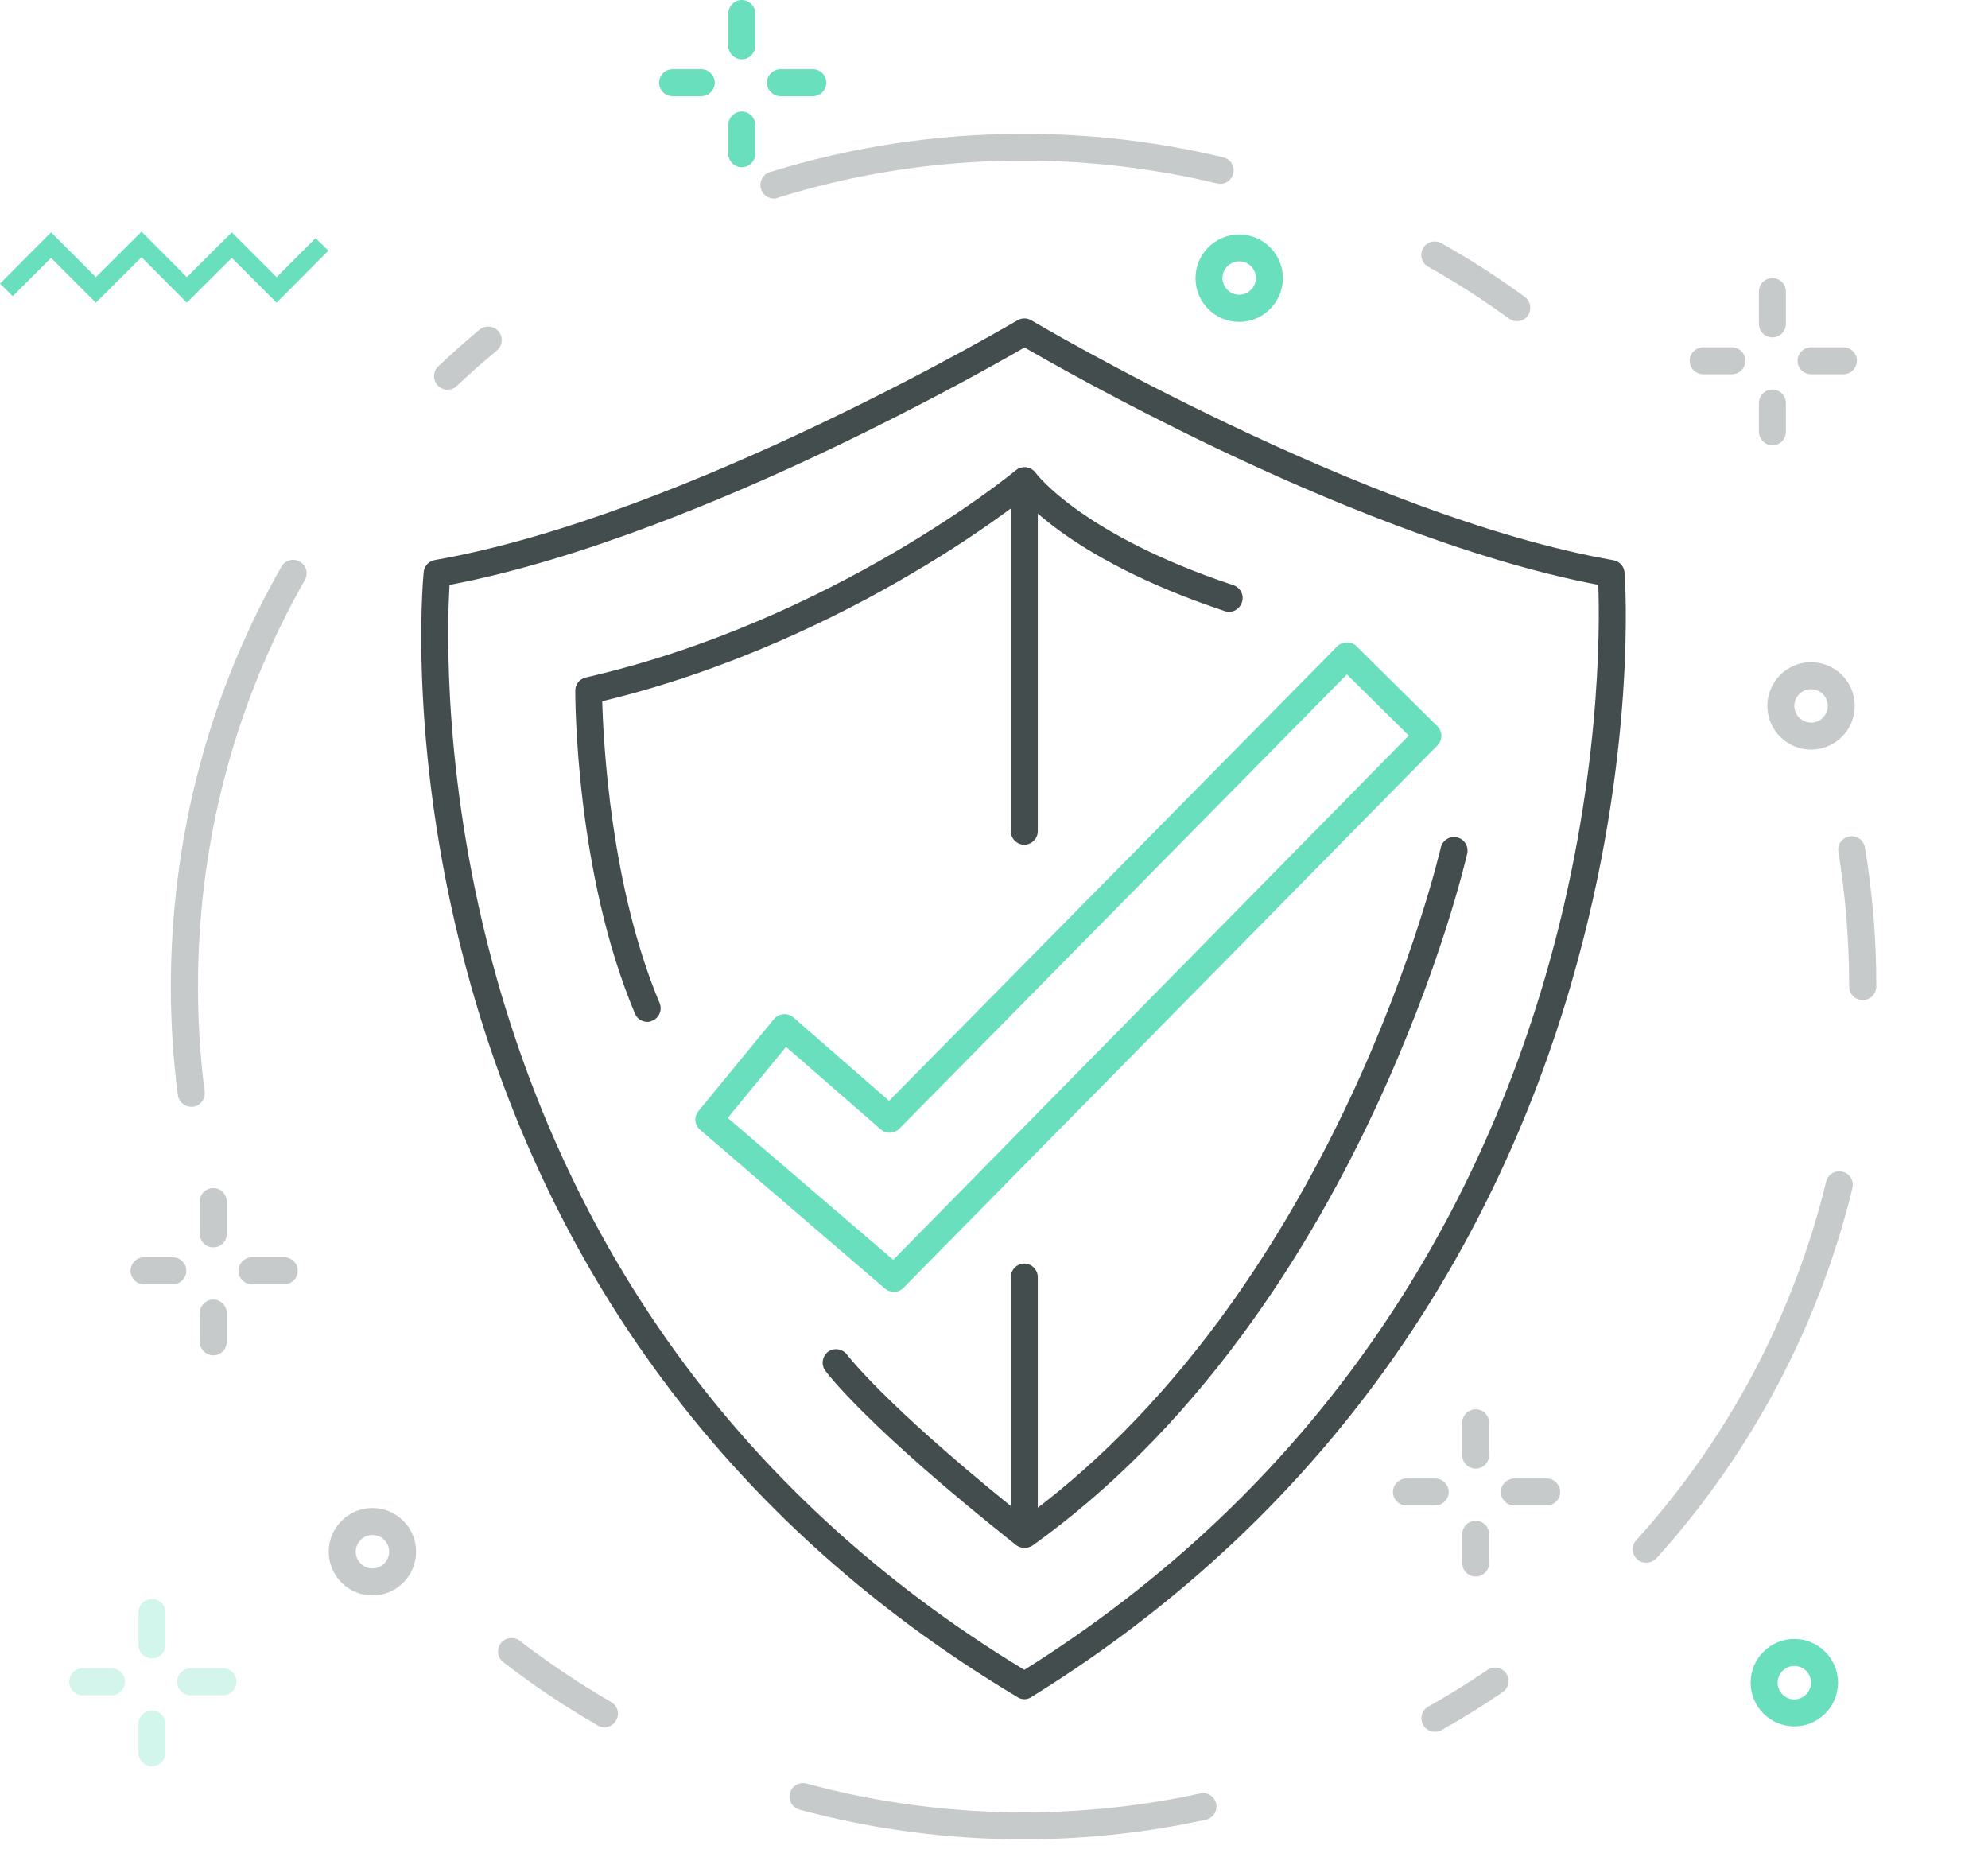 <?xml version="1.0" encoding="utf-8"?>
<!-- Generator: Adobe Illustrator 24.1.3, SVG Export Plug-In . SVG Version: 6.00 Build 0)  -->
<svg version="1.1" id="Layer_1" xmlns="http://www.w3.org/2000/svg" xmlns:xlink="http://www.w3.org/1999/xlink" x="0px" y="0px"
	 viewBox="0 0 1105.5 1030.5" style="enable-background:new 0 0 1105.5 1030.5;" xml:space="preserve">
<style type="text/css">
	.st0{fill:#6ADFBE;}
	.st1{opacity:0.3;}
	.st2{opacity:0.3;fill:#6ADFBE;enable-background:new    ;}
	.st3{fill:#434D4D;}
</style>
<g>
	<g>
		<polygon class="st0" points="103.9,168.3 78.7,143 53.3,168.3 28.4,143.4 7.1,164.7 0,157.7 28.4,129.2 53.3,154.1 78.7,128.8 
			103.9,154.1 128.9,129.2 153.8,154.1 175.5,132.4 182.6,139.4 153.8,168.3 128.9,143.4 		"/>
	</g>
	<g>
		<g class="st1">
			<path class="st0" d="M62,942.6H46c-4.1,0-7.5-3.4-7.5-7.5s3.4-7.5,7.5-7.5h16c4.1,0,7.5,3.4,7.5,7.5S66.1,942.6,62,942.6z"/>
			<path class="st0" d="M124,942.6h-18c-4.1,0-7.5-3.4-7.5-7.5s3.4-7.5,7.5-7.5h18c4.1,0,7.5,3.4,7.5,7.5S128.1,942.6,124,942.6z"/>
		</g>
		<g>
			<path class="st2" d="M84.5,982.1c-4.1,0-7.5-3.4-7.5-7.5v-16c0-4.1,3.4-7.5,7.5-7.5s7.5,3.4,7.5,7.5v16
				C92,978.7,88.6,982.1,84.5,982.1z"/>
			<path class="st2" d="M84.5,922.1c-4.1,0-7.5-3.4-7.5-7.5v-18c0-4.1,3.4-7.5,7.5-7.5s7.5,3.4,7.5,7.5v18
				C92,918.7,88.6,922.1,84.5,922.1z"/>
		</g>
	</g>
	<g>
		<g>
			<path class="st0" d="M390,53.5h-16c-4.1,0-7.5-3.4-7.5-7.5s3.4-7.5,7.5-7.5h16c4.1,0,7.5,3.4,7.5,7.5S394.1,53.5,390,53.5z"/>
			<path class="st0" d="M452,53.5h-18c-4.1,0-7.5-3.4-7.5-7.5s3.4-7.5,7.5-7.5h18c4.1,0,7.5,3.4,7.5,7.5S456.1,53.5,452,53.5z"/>
		</g>
		<g>
			<path class="st0" d="M412.5,93c-4.1,0-7.5-3.4-7.5-7.5v-16c0-4.1,3.4-7.5,7.5-7.5s7.5,3.4,7.5,7.5v16C420,89.6,416.6,93,412.5,93
				z"/>
			<path class="st0" d="M412.5,33c-4.1,0-7.5-3.4-7.5-7.5v-18c0-4.1,3.4-7.5,7.5-7.5s7.5,3.4,7.5,7.5v18C420,29.6,416.6,33,412.5,33
				z"/>
		</g>
	</g>
	<path class="st0" d="M689.1,179c-13.4,0-24.3-10.9-24.3-24.3c0-13.4,10.9-24.3,24.3-24.3s24.3,10.9,24.3,24.3
		C713.4,168,702.5,179,689.1,179z M689.1,145.3c-5.1,0-9.3,4.2-9.3,9.3c0,5.1,4.2,9.3,9.3,9.3s9.3-4.2,9.3-9.3
		C698.4,149.5,694.3,145.3,689.1,145.3z"/>
	<path class="st0" d="M997.8,959.9c-13.4,0-24.3-10.9-24.3-24.3c0-13.4,10.9-24.3,24.3-24.3s24.3,10.9,24.3,24.3
		C1022.1,949,1011.2,959.9,997.8,959.9z M997.8,926.3c-5.1,0-9.3,4.2-9.3,9.3s4.2,9.3,9.3,9.3s9.3-4.2,9.3-9.3
		S1002.9,926.3,997.8,926.3z"/>
	<path class="st3" d="M569.7,944.8c-1.3,0-2.7-0.4-3.8-1.1c-84.4-50.4-154.4-114.7-207.8-191c-42.8-61-75.1-129.9-96.2-204.6
		c-35.9-127.2-26.7-225.8-26.3-230c0.3-3.4,2.9-6.1,6.2-6.7C381.1,287.1,564,179.1,565.8,178.1c2.4-1.4,5.3-1.4,7.7,0
		c1.8,1.1,184.3,109,323.7,133.4c3.4,0.6,5.9,3.4,6.2,6.8c0.3,4.1,7.2,102.2-29.8,229.1c-21.7,74.5-54.2,143.3-96.5,204.4
		c-52.9,76.4-121.4,141-203.6,191.8C572.4,944.4,571,944.8,569.7,944.8z M250,325.2c-1.4,22.7-4.1,111.7,26.4,219.4
		c20.7,73,52.3,140.2,94.1,199.8c51.4,73.3,118.4,135.2,199.1,184.1c78.6-49.3,144.2-111.5,195-184.9
		c41.4-59.7,73.2-126.9,94.5-199.8c31.4-107.3,30.5-195.7,29.7-218.6c-73-13.9-155.5-48.8-212.6-76.1
		c-52.9-25.3-94.1-48.7-106.5-55.9c-12.4,7.2-53.7,30.6-106.7,55.9C405.8,276.4,323.1,311.4,250,325.2z"/>
	<path class="st0" d="M497,718.3c-1.7,0-3.5-0.6-4.9-1.8l-102.8-88.3c-3.1-2.7-3.5-7.3-0.9-10.4l42-51.2c1.3-1.6,3.2-2.5,5.2-2.7
		c2-0.2,4,0.5,5.6,1.8l53.2,46.4l249.3-252.8c1.4-1.4,3.3-2.1,5.3-2.1c0,0,0,0,0,0c2,0,3.9,0.7,5.3,2.1l45,44.5
		c2.9,2.9,3,7.6,0.1,10.6L502.4,716.1C500.9,717.6,499,718.3,497,718.3z M404.7,621.6l92,78.9l286.7-291.5L749,375L500.1,627.6
		c-2.8,2.8-7.3,3-10.3,0.4l-52.7-45.9L404.7,621.6z"/>
	<path class="st3" d="M360,568.2c-2.9,0-5.7-1.7-6.9-4.6c-33.1-78.4-33.2-175.5-33.2-179.6c0-3.5,2.4-6.5,5.8-7.3
		c137.4-31.4,238.1-114.3,239.1-115.1c2.2-1.9,5.3-2.3,8-1c2.6,1.2,4.3,3.9,4.3,6.8v194.8c0,4.1-3.4,7.5-7.5,7.5
		c-4.1,0-7.5-3.4-7.5-7.5V282.7c-11.6,8.6-31.1,22.3-57.1,37.4c-38.6,22.6-99,52.7-170.1,69.8c0.6,22.3,4.6,103,31.9,167.8
		c1.6,3.8-0.2,8.2-4,9.8C361.9,568,361,568.2,360,568.2z"/>
	<path class="st3" d="M569.6,860.6c-1.7,0-3.3-0.6-4.7-1.6c-82.8-65.7-105.1-95.6-106-96.9c-2.4-3.3-1.7-8,1.6-10.5
		c3.3-2.4,8-1.7,10.5,1.6c0.3,0.4,20.4,27,91.1,84.2V710.1c0-4.1,3.4-7.5,7.5-7.5c4.1,0,7.5,3.4,7.5,7.5v143c0,2.9-1.6,5.5-4.2,6.8
		C571.8,860.4,570.7,860.6,569.6,860.6z"/>
	<path class="st3" d="M569.8,860.6c-2.3,0-4.6-1.1-6.1-3.1c-2.4-3.4-1.6-8.1,1.7-10.5c40.9-29.2,78.7-67.2,112.4-112.7
		c27-36.5,51.5-78,72.8-123.3c36.2-77.1,50.4-139.1,50.6-139.7c0.9-4,4.9-6.6,9-5.7c4,0.9,6.6,4.9,5.7,9
		c-0.6,2.6-14.8,64.2-51.6,142.8c-21.6,46.2-46.6,88.5-74.3,125.9c-34.6,46.8-73.6,85.8-115.7,116
		C572.8,860.2,571.3,860.6,569.8,860.6z"/>
	<path class="st3" d="M683.5,340.2c-0.8,0-1.6-0.1-2.4-0.4c-89.5-29.8-116.3-66.5-117.4-68.1c-2.4-3.4-1.6-8.1,1.8-10.5
		c3.4-2.4,8-1.6,10.4,1.7c0.4,0.6,26.1,34.6,110,62.5c3.9,1.3,6.1,5.6,4.7,9.5C689.5,338.2,686.6,340.2,683.5,340.2z"/>
	<g class="st1">
		<g>
			<g>
				<path class="st3" d="M96.1,714.1h-16c-4.1,0-7.5-3.4-7.5-7.5s3.4-7.5,7.5-7.5h16c4.1,0,7.5,3.4,7.5,7.5S100.2,714.1,96.1,714.1z
					"/>
				<path class="st3" d="M158.1,714.1h-18c-4.1,0-7.5-3.4-7.5-7.5s3.4-7.5,7.5-7.5h18c4.1,0,7.5,3.4,7.5,7.5
					S162.2,714.1,158.1,714.1z"/>
			</g>
			<g>
				<path class="st3" d="M118.6,753.6c-4.1,0-7.5-3.4-7.5-7.5v-16c0-4.1,3.4-7.5,7.5-7.5c4.1,0,7.5,3.4,7.5,7.5v16
					C126.1,750.3,122.7,753.6,118.6,753.6z"/>
				<path class="st3" d="M118.6,693.6c-4.1,0-7.5-3.4-7.5-7.5v-18c0-4.1,3.4-7.5,7.5-7.5c4.1,0,7.5,3.4,7.5,7.5v18
					C126.1,690.3,122.7,693.6,118.6,693.6z"/>
			</g>
		</g>
		<g>
			<g>
				<path class="st3" d="M798.1,837.1h-16c-4.1,0-7.5-3.4-7.5-7.5s3.4-7.5,7.5-7.5h16c4.1,0,7.5,3.4,7.5,7.5
					S802.2,837.1,798.1,837.1z"/>
				<path class="st3" d="M860.1,837.1h-18c-4.1,0-7.5-3.4-7.5-7.5s3.4-7.5,7.5-7.5h18c4.1,0,7.5,3.4,7.5,7.5
					S864.2,837.1,860.1,837.1z"/>
			</g>
			<g>
				<path class="st3" d="M820.6,876.6c-4.1,0-7.5-3.4-7.5-7.5v-16c0-4.1,3.4-7.5,7.5-7.5s7.5,3.4,7.5,7.5v16
					C828.1,873.3,824.7,876.6,820.6,876.6z"/>
				<path class="st3" d="M820.6,816.6c-4.1,0-7.5-3.4-7.5-7.5v-18c0-4.1,3.4-7.5,7.5-7.5s7.5,3.4,7.5,7.5v18
					C828.1,813.3,824.7,816.6,820.6,816.6z"/>
			</g>
		</g>
		<g>
			<g>
				<path class="st3" d="M963.1,208.1h-16c-4.1,0-7.5-3.4-7.5-7.5s3.4-7.5,7.5-7.5h16c4.1,0,7.5,3.4,7.5,7.5
					S967.2,208.1,963.1,208.1z"/>
				<path class="st3" d="M1025.1,208.1h-18c-4.1,0-7.5-3.4-7.5-7.5s3.4-7.5,7.5-7.5h18c4.1,0,7.5,3.4,7.5,7.5
					S1029.2,208.1,1025.1,208.1z"/>
			</g>
			<g>
				<path class="st3" d="M985.6,247.6c-4.1,0-7.5-3.4-7.5-7.5v-16c0-4.1,3.4-7.5,7.5-7.5s7.5,3.4,7.5,7.5v16
					C993.1,244.3,989.7,247.6,985.6,247.6z"/>
				<path class="st3" d="M985.6,187.6c-4.1,0-7.5-3.4-7.5-7.5v-18c0-4.1,3.4-7.5,7.5-7.5s7.5,3.4,7.5,7.5v18
					C993.1,184.3,989.7,187.6,985.6,187.6z"/>
			</g>
		</g>
		<path class="st3" d="M207.1,887.1c-13.4,0-24.3-10.9-24.3-24.3c0-13.4,10.9-24.3,24.3-24.3c13.4,0,24.3,10.9,24.3,24.3
			C231.4,876.2,220.5,887.1,207.1,887.1z M207.1,853.5c-5.1,0-9.3,4.2-9.3,9.3c0,5.1,4.2,9.3,9.3,9.3c5.1,0,9.3-4.2,9.3-9.3
			C216.4,857.7,212.3,853.5,207.1,853.5z"/>
		<path class="st3" d="M1007.1,416.8c-13.4,0-24.3-10.9-24.3-24.3c0-13.4,10.9-24.3,24.3-24.3s24.3,10.9,24.3,24.3
			C1031.4,405.9,1020.5,416.8,1007.1,416.8z M1007.1,383.2c-5.1,0-9.3,4.2-9.3,9.3c0,5.1,4.2,9.3,9.3,9.3s9.3-4.2,9.3-9.3
			C1016.4,387.3,1012.2,383.2,1007.1,383.2z"/>
	</g>
	<g class="st1">
		<path class="st3" d="M843.6,178.6c-1.5,0-3.1-0.5-4.4-1.4c-14.4-10.5-29.5-20.2-45-28.9c-3.6-2-4.9-6.6-2.9-10.2
			c2-3.6,6.6-4.9,10.2-2.9c16,9,31.6,19,46.4,29.9c3.3,2.4,4.1,7.1,1.6,10.5C848.2,177.6,845.9,178.6,843.6,178.6z"/>
		<path class="st3" d="M430.4,110.4c-3.2,0-6.2-2.1-7.2-5.3c-1.2-4,1-8.2,4.9-9.4c45.5-14.1,92.9-21.3,141-21.3
			c37.6,0,75,4.4,111.2,13.1c4,1,6.5,5,5.5,9c-1,4-5,6.5-9,5.5c-35.1-8.4-71.3-12.7-107.7-12.7c-46.6,0-92.5,6.9-136.5,20.6
			C431.9,110.3,431.1,110.4,430.4,110.4z"/>
		<path class="st3" d="M248.9,216.7c-2,0-4-0.8-5.5-2.4c-2.8-3-2.7-7.8,0.3-10.6c7.4-7,15.2-13.9,23-20.4c3.2-2.6,7.9-2.2,10.6,1
			c2.6,3.2,2.2,7.9-1,10.6c-7.6,6.3-15.1,12.9-22.3,19.7C252.6,216,250.7,216.7,248.9,216.7z"/>
		<path class="st3" d="M106.3,615.4c-3.7,0-7-2.8-7.4-6.6C96.3,589,95,568.7,95,548.6c0-20.1,1.3-40.2,3.8-60
			c7.7-61.4,27.1-119.8,57.7-173.5c2-3.6,6.6-4.9,10.2-2.8c3.6,2,4.9,6.6,2.8,10.2c-29.5,52.1-48.3,108.6-55.8,168
			c-2.4,19.1-3.6,38.7-3.6,58.1c0,19.5,1.2,39.2,3.7,58.4c0.5,4.1-2.4,7.9-6.5,8.4C106.9,615.4,106.6,615.4,106.3,615.4z"/>
		<path class="st3" d="M336.1,960.4c-1.3,0-2.6-0.3-3.7-1c-18.2-10.5-35.9-22.3-52.5-35.2c-3.3-2.5-3.9-7.2-1.4-10.5
			c2.5-3.3,7.2-3.9,10.5-1.4c16.1,12.4,33.2,23.9,50.9,34.1c3.6,2.1,4.8,6.7,2.7,10.2C341.2,959.1,338.7,960.4,336.1,960.4z"/>
		<path class="st3" d="M569.2,1022.7c-42.3,0-84.2-5.6-124.6-16.5c-4-1.1-6.4-5.2-5.3-9.2c1.1-4,5.2-6.4,9.2-5.3
			c39.1,10.6,79.7,16,120.7,16c33.1,0,66.2-3.5,98.2-10.5c4.1-0.9,8,1.7,8.9,5.7c0.9,4-1.7,8-5.7,8.9
			C637.5,1019,603.3,1022.7,569.2,1022.7z"/>
		<path class="st3" d="M797.9,962.9c-2.6,0-5.2-1.4-6.5-3.8c-2-3.6-0.8-8.2,2.9-10.2c11.2-6.3,22.3-13.2,32.9-20.4
			c3.4-2.3,8.1-1.4,10.4,2c2.3,3.4,1.4,8.1-2,10.4c-11,7.5-22.4,14.6-34,21.1C800.4,962.6,799.1,962.9,797.9,962.9z"/>
		<path class="st3" d="M915.4,868.9c-1.8,0-3.6-0.6-5-1.9c-3.1-2.8-3.3-7.5-0.5-10.6c51.2-56.6,87.7-125.6,105.6-199.4
			c1-4,5-6.5,9.1-5.5c4,1,6.5,5,5.5,9.1c-18.5,76.2-56.2,147.4-109,205.9C919.4,868.1,917.4,868.9,915.4,868.9z"/>
		<path class="st3" d="M1035.8,556.1c-4.1,0-7.5-3.4-7.5-7.5c0-13.8-0.6-27.8-1.8-41.4c-1-11.2-2.4-22.5-4.2-33.5
			c-0.7-4.1,2.1-7.9,6.2-8.6c4.1-0.7,7.9,2.1,8.6,6.2c1.9,11.4,3.3,23.1,4.4,34.6c1.3,14.1,1.9,28.5,1.9,42.8
			C1043.3,552.7,1039.9,556.1,1035.8,556.1z"/>
	</g>
</g>
</svg>
